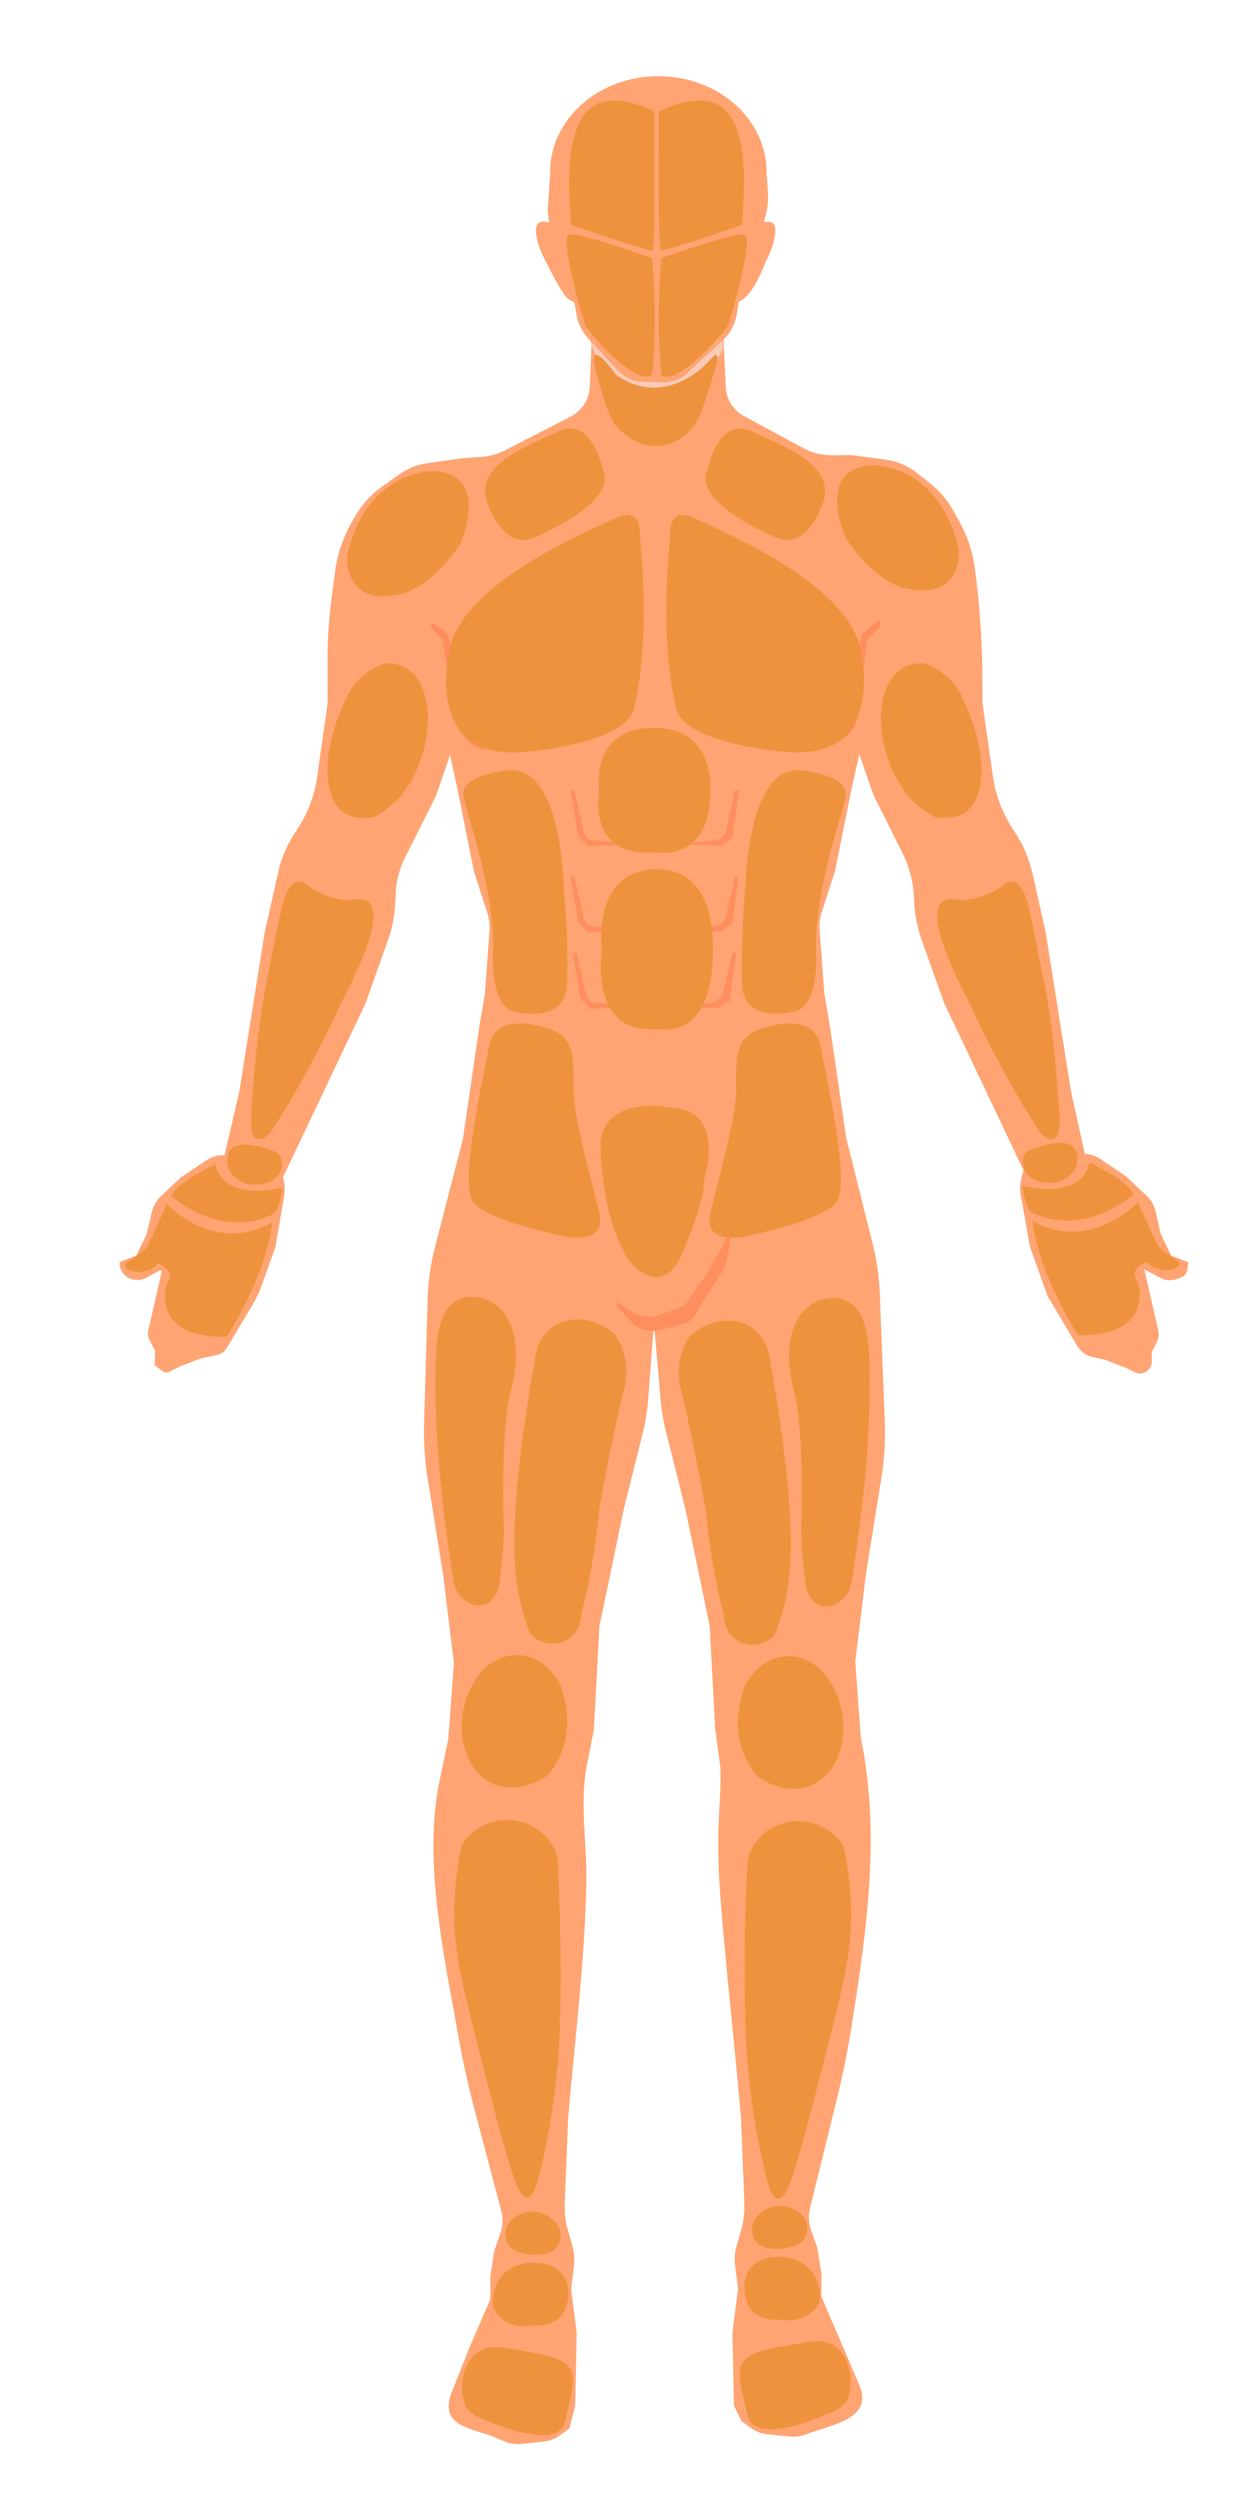 <?xml version="1.0" encoding="utf-8"?>
<!-- Generator: Adobe Illustrator 27.3.1, SVG Export Plug-In . SVG Version: 6.00 Build 0)  -->
<svg version="1.1" id="Capa_2" xmlns="http://www.w3.org/2000/svg" xmlns:xlink="http://www.w3.org/1999/xlink" x="0px" y="0px"
	 viewBox="0 0 429.9 856.6" style="enable-background:new 0 0 429.9 856.6;" xml:space="preserve">
<style type="text/css">
	.st0{fill:#FFA472;}
	.st1{fill:#F7CBB8;}
	.st2{fill:#FF8E5E;}
	.st3{fill:#FF9263;}
	.st4{fill:#EF923D;}
</style>
<g id="cuerpo">
	<g>
		<path class="st0" d="M372.5,398l-6.8,7.4l-13.6-1.9l-28.5-60l-7.6-21.4c-1.5-4.3-2.4-8.8-2.6-13.4l-0.1-1.6
			c-0.2-5-1.5-9.9-3.7-14.4l-10.2-20.4l-4.8-13.9l-2.7,12l-5.6,27.9l-4.6,14.3c-0.7,2-0.9,4.2-0.7,6.3l1.6,21.5l1.9,11.1l5.6,38.4
			l9.2,36.8c1.3,5.3,2.1,10.8,2.3,16.3l1.7,43.4c0.3,7-0.1,14-1.3,20.9l-5.1,31.7l-3.7,30.3l1.9,26c6.8,32.9,2.1,65.7-3.1,98.5
			c-1.4,9.1-3.3,18.1-5.5,27l-8.8,35.7c-0.6,2.5-0.5,5.2,0.4,7.7l2.1,6l1.4,8.8v7.9l7.4,17.2c0,0,5.6,13,5.6,13.1
			c5,11.7-10,13.6-18.1,16.8c-1.8,0.7-3.8,1-5.8,0.8L263,834c-2.1-0.2-4.1-1-5.8-2.3l-3-2.2l-2.6-5.3l-0.5-25.1l1.9-14.9l-1-8.1
			c-0.3-2.3-0.1-4.7,0.6-6.9l1.5-5.2c0.8-2.9,1.2-5.9,1.1-9l-1.2-29.8c-1.7-20.5-6.2-60.4-7.4-80.9c-1.1-19.3,0.7-27.5,0.4-38.6
			l-1.8-13.3l-1.9-35.3l-8.4-40.4l-6.6-26.3c-0.9-3.5-1.5-7.1-1.8-10.6l-2.3-26.3l-2,26c-0.3,3.8-0.9,7.6-1.8,11.3l-6.5,26
			l-8.4,40.4l-1.9,35.3l-2.4,12.3c-2.6,13.2,0.1,26.9-0.2,40.2c-0.5,26.8-3.9,53.6-6.2,80.3l-1.2,29.8c-0.1,3,0.2,6.1,1.1,9l1.5,5.2
			c0.6,2.3,0.8,4.6,0.6,6.9l-1,8.1l1.9,14.9l-0.5,25.1l-2,7.7l-3,2.2c-1.7,1.3-3.7,2.1-5.8,2.3l-7.5,0.8c-2.1,0.2-4.2-0.1-6.1-0.9
			c-2.2-0.9-4.8-2-4.8-2c-7.6-2.6-17.5-3.7-13.1-14.9l5.8-14.6l7.4-17.2v-7.9l1.4-8.8l2-5.8c0.9-2.5,1-5.3,0.3-7.9l-9-34.1
			c-2.4-9-4.4-18.2-6-27.4c-4.7-26.5-11.7-58.4-6.2-85.2l3.1-14.9l1.9-26l-3.7-30.3l-5.2-32.3c-1.1-6.5-1.5-13.1-1.3-19.7l1.2-42.4
			c0.2-6.1,1-12.1,2.6-18l9.5-36.8l5.6-38.4l1.9-11.1l1.6-21.5c0.2-2.1-0.1-4.3-0.7-6.3l-4.6-14.3l-5.6-27.9l-2.6-12l-4.8,13.9
			l-10.6,21.1c-2,4-3.2,8.5-3.3,13l-0.1,2.4c-0.2,4.5-1,9-2.6,13.3l-7.6,21.4l-28.5,60l-13.6,1.9l-6.8-7.4l5.6-24.1l8.7-54.5l4.7-21
			c1-4.5,2.8-8.8,5.3-12.7l1.4-2.2c3.5-5.3,5.7-11.3,6.6-17.5l3.6-25.2v-15.5c0-7,0.5-14,1.4-21l1.1-8.3c0.8-6.4,2.9-12.6,6.2-18.1
			l0.8-1.4c2.3-4,5.4-7.4,9.2-10.1l5.6-4c2.9-2.1,6.3-3.5,9.9-4l11.1-1.6l7.7-0.6c2.7-0.2,5.4-1,7.8-2.2l22.6-11.6
			c3.8-2,6.3-5.8,6.5-10.2l0.6-14.8l0.8-17.6l43.7-0.5l0.9,20.1l0.6,12.9c0.2,4.2,2.6,8,6.3,10l20.2,10.9c3.1,1.7,6.5,2.5,10,2.5
			l6.4-0.1l12,1.6c3.9,0.5,7.6,2.1,10.7,4.6l4.2,3.3c3.5,2.7,6.4,6.2,8.5,10.1l1.7,3c2.9,5.3,4.8,11,5.5,16.9
			c1.7,13,2.5,26,2.5,39.1v6.4l3.6,25.2c0.9,6.3,3.2,12.3,6.6,17.6l0.8,1.2c3,4.5,5.1,9.6,6.3,14.9l4.4,19.8l8.7,54.5L372.5,398z"/>
		<path class="st0" d="M96,399.3l1.2,4.8c0.5,1.9,0.5,3.9,0.2,5.8l-3,17.4l-4.9,13.7c-0.7,2-1.7,4-2.8,5.8l-9,15.1
			c-0.7,1.2-1.9,2-3.2,2.3l-5.6,1.2l-7.1,2.7L58,470c-0.7,0.4-1.5,0.3-2.2-0.2l-2.1-1.5c-0.5-0.3-0.7-0.9-0.7-1.4l0.2-4l-2.1-4.1
			c-0.4-0.9-0.5-1.8-0.3-2.8l4.6-20.2c0-0.2,0-0.4-0.2-0.5c-0.2-0.1-0.4-0.1-0.5,0l-4.6,2.5c-1.7,0.9-3.7,1-5.4,0.3
			c-2.1-0.8-3.6-2.8-3.7-5.1c0-0.4,0.2-0.7,0.5-0.8l5.2-2l3.6-7.4l1.7-7.4c0.5-2.1,1.6-4.1,3.2-5.6l6.9-6.5l8.9-5.9
			c1.7-1.1,3.7-1.7,5.7-1.6l4.8,0.2L96,399.3z"/>
		<path class="st0" d="M351.4,398.8l-1.2,4.7c-0.5,2.1-0.6,4.2-0.2,6.3l3.1,17.4l6.1,17l10.2,17.1c1.1,1.8,2.9,3.1,5,3.6l4.5,1
			l7.2,2.8l3,1.5c1.3,0.6,2.7,0.5,3.9-0.3c1.3-0.9,2-2.4,1.9-4l-0.1-2.5l1.7-3.4c0.7-1.4,0.9-2.9,0.5-4.4l-4.7-20.7l5.5,2.9
			c1.8,1,4,1.1,5.9,0.3l1.1-0.4c1.4-0.5,2.3-1.8,2.4-3.3l0.1-2l-5.8-2.2l-3.6-7.5l-1.7-7.5c-0.5-2.2-1.6-4.2-3.3-5.7l-6.9-6.5
			l-8.8-5.9c-1.8-1.2-4-1.9-6.3-1.8l-4.6,0.2L351.4,398.8z"/>
		<g>
			<path class="st1" d="M247.9,119.6l-9.3,16.9c-1.2,2.3-3.4,3.9-6,4.5l-2,0.4c-3.8,0.8-7.7,0.8-11.5,0l-1.8-0.4
				c-3.2-0.7-5.9-2.9-7.2-5.9l-7.7-17.7l0.8-17.6l43.7-0.5L247.9,119.6z"/>
		</g>
		<path class="st2" d="M147.5,214.8l0.1-0.3c0-0.3,0.2-0.5,0.5-0.7c0.3-0.1,0.6-0.1,0.8,0.1l4.7,3.3l6.8,29.7c1,4.2,2.5,5.9,6.7,6.4
			l23.7,1.4c0.2,0,0.4,0.2,0.4,0.4c0,0.2-0.2,0.4-0.4,0.4l-24.3,1.2c-2,0.1-3.9-0.7-5.3-2.1l-2.3-2.4c-1.3-1.3-2.1-3-2.5-4.9
			l-4.8-28.5L147.5,214.8z"/>
		<path class="st2" d="M302.1,214.2l-0.3-1.1c-0.1-0.2-0.2-0.3-0.4-0.4c-0.2-0.1-0.4,0-0.5,0.1l-5.4,4.4l-6.4,28
			c-0.8,3.6-3.9,6.3-7.6,6.7l-24.3,2.6c-0.2,0-0.4,0.2-0.4,0.5c0,0.2,0.2,0.4,0.4,0.4l25.4,0.4c1.9,0,3.8-0.6,5.3-1.8l2.6-2
			c1.7-1.3,2.8-3.2,3.1-5.3l3.8-27.5L302.1,214.2z"/>
		<path class="st2" d="M215.4,288.7l-11.8-0.7c-2.3-0.3-3-1.2-3.6-3.4l-3.1-13.8h-1.3l2.6,15.6l3.4,3.6l13.7-0.7
			C215.4,289.1,215.4,288.9,215.4,288.7z"/>
		<path class="st2" d="M252,270.8l-3.1,13.6c-0.4,2-2.1,3.4-4.1,3.6l-12.4,1c0,0.1,0,0.2,0,0.3l14.9,0.4l3.8-2.6l2.2-16.3H252z"/>
		<path class="st2" d="M215.1,318.1l-11.5-0.7c-2.3-0.3-3-1.2-3.6-3.4l-3.1-13.6h-1.3l2.6,15.4l3.4,3.6l13.5-0.7
			C215.1,318.5,215.1,318.3,215.1,318.1z"/>
		<path class="st2" d="M251.9,300.4l-3,13.4c-0.4,2-2.1,3.4-4.1,3.6l-12.9,1c0,0.1,0,0.2,0,0.3l15.3,0.4l3.8-2.6l2.2-16H251.9z"/>
		<path class="st2" d="M214.4,344.2l-10-0.6c-2.3-0.3-3-1.2-3.6-3.4l-3.1-13.7h-1.3l2.6,15.5l3.4,3.6l12-0.6V344.2z"/>
		<path class="st2" d="M251.1,326.4l-3.1,13.5c-0.4,2-2.1,3.4-4.1,3.6l-8.5,0.7v0.8l11,0.3l3.8-2.6l2.2-16.2H251.1z"/>
		<path class="st2" d="M212.2,446.5c-0.2-0.2-0.6-0.1-0.8,0.1c-0.2,0.2-0.2,0.5,0,0.7l5.1,5.7c2.3,2.6,6.1,3.6,9.6,2.7l8.6-2.3
			c3.1-0.8,3.8-3.5,5.4-6l6.8-10.8c1.4-2.1,2.3-4.5,2.7-7l0.8-5.1c0-0.3-0.1-0.6-0.4-0.7c-0.3-0.1-0.6,0-0.8,0.2l-6.4,11.6l-4.8,6.9
			c-1.8,2.6-2.3,4.5-5.5,5.7l-6.9,2.5c-2.6,1-6.2,0.4-8.6-1.1L212.2,446.5z"/>
		<path class="st1" d="M226,348.3c-0.1,0.3-0.4,0.4-0.7,0.5c-0.3,0-0.6-0.1-0.8-0.3l-1.6-1.9c-0.5-0.6-0.5-1.3-0.1-2l1.2-1.9
			c0.2-0.4,0.6-0.6,1-0.6c0.4,0,0.8,0.1,1.1,0.5l1.2,1.5c0.4,0.5,0.5,1.1,0.2,1.7L226,348.3z"/>
		<path class="st0" d="M201.2,104.8c-0.2-0.5-4.5-1.3-5.3-1.7c-2-1-2.7-2.5-3.9-4.4c-2.2-3.6-4-7.4-5.9-11.1c-1-2-5.2-12.6,0.8-11.6
			l1.3,0.2l1.7,0.3l3.3,8.4C193.3,84.9,201.2,104.7,201.2,104.8z"/>
		<path class="st0" d="M265.7,80.3c-0.3,2.8-1.7,6.2-2.2,7.3c-2.5,5-5,13.8-10.8,16c-0.8,0.3-4.1,0.6-4.3,1.2c0,0,7-17.6,7-17.6
			l4.2-10.7c0,0,2.9-0.5,3-0.5C265.5,75.6,266.1,77.7,265.7,80.3z"/>
		<path class="st3" d="M196.2,416.6c-0.1-0.9-0.5-1.7-1.1-2.3c-4.7-5.5-10.2-13.5-15.7-26.4c-1.2-2.9,1.7-11.8-1.3-14.1
			c-2.9-2.3-10.5-4.6-7.6-1.1l4.6,2.7l-0.7,10.5c-0.1,1.9,0.4,3.7,1.5,5.3c3.9,5.7,13.6,19.6,19.7,26.3c0.1,0.1,0.2,0.1,0.4,0.1
			c0.1-0.1,0.2-0.2,0.2-0.3C196.3,416.9,196.3,416.7,196.2,416.6z"/>
		<path class="st3" d="M269.2,373.8c-2.9,2.3,0,11.2-1.3,14.1c-2.9,6.8-5.9,12.3-8.7,16.7c-0.4,0.6-0.4,1.3-0.1,1.9
			c0.1,0.2,0.3,0.3,0.5,0.4c0.2,0,0.5-0.1,0.6-0.2c4.4-5.9,8.8-12.2,11.1-15.5c1.1-1.6,1.6-3.5,1.5-5.3l-0.7-10.5l4.6-2.7
			C279.7,369.2,272.2,371.5,269.2,373.8z"/>
		<path class="st0" d="M263.3,66.8c-0.1-2.9-0.3-5.2-0.5-7.1c0-0.2,0-0.4,0-0.7c0-18.2-16.6-32.9-37.1-32.9
			c-20.5,0-37.1,14.7-37.1,32.9c0,0.2,0,0.4,0,0.6c-0.3,3.7-0.4,7.6-0.8,11.6c-0.1,0.8,0.4,5,0.4,5l1.1,3.6l0.7,1.8l7,22.5l0.7,4
			c0.5,2.9,1.9,5.6,3.9,7.8l10.1,10.9c1.8,2.2,5.4,4,8.3,4l7.9,0.2c2.6-0.1,6-1.3,7.8-3.3l12-11c2.6-2.4,4.3-5.6,4.9-9.1l0.6-3.9
			l7.3-23.4l0.2-0.8l1.1-3.5C261.9,76,263.5,71.3,263.3,66.8z"/>
	</g>
</g>
<g id="cuello">
	<path class="st4" d="M237.1,128.7c5.5-3.5,7.6-7.6,8.6-7c0.4,0.2,0.7,1.4-2.2,10.1c-2.8,8.7-4.2,13.1-6.7,15.5
		c-1.1,1.1-5,5.1-11.1,5.5c-7,0.4-11.8-4.2-13-5.3c-3.5-3.4-4.7-7.3-7-15.2c-1.1-3.9-2.9-9.9-1.5-10.6c0.5-0.3,2,0,7,6.7
		c2,1.5,6.9,4.6,13.6,4.4C230.8,132.6,235.2,129.9,237.1,128.7z"/>
</g>
<g id="estomago">
	<path class="st4" d="M243.5,271.2c0,0,1.8-20.8-17.3-21.7c0,0-23.1-3.1-20.8,21.7c0,0-4.5,22.6,19,20.8
		C224.4,292,243.5,296,243.5,271.2z"/>
</g>
<g id="abdomen">
	<path class="st4" d="M244.4,325.8c0,0,1.8-26.7-17.3-27.8c0,0-23.1-4-20.8,27.8c0,0-4.5,28.9,19,26.7
		C225.3,352.5,244.4,357.6,244.4,325.8z"/>
</g>
<g id="pelvis">
	<path class="st4" d="M241.4,404.1c0,0,7.6-23.3-10.6-24.5c0,0-23.6-5.1-24.9,12.2c0,0-0.3,24.3,9.6,39.9c0,0,10,13.2,17.3,0
		C232.7,431.7,241.4,413.8,241.4,404.1z"/>
</g>
<g id="barbilla-der">
	<path class="st4" d="M226.9,128.7c-1.2-5.6-1.5-28.1-0.1-40.3c5.7-1.8,26.6-9.4,28.6-7.9c2.9,2.1-4.9,28.4-5.7,30.6
		C249,113.3,233.1,131.8,226.9,128.7z"/>
</g>
<g id="barbilla-izq">
	<path class="st4" d="M223.4,128.7c1.2-5.6,1.5-28.1,0.1-40.3c-5.7-1.8-26.6-9.4-28.6-7.9c-2.9,2.1,4.9,28.4,5.7,30.6
		C201.3,113.3,217.1,131.8,223.4,128.7z"/>
</g>
<g id="cabeza-izq">
	<path class="st4" d="M224.3,38.2c-13.1-6.4-19.5-2.8-20.6-2.1c-10.3,6.2-8.7,28.5-8.1,37.8c0.1,1.3,0.2,2.5,0.3,3.2
		c13.5,4.6,27.5,9.3,27.8,8.6C224.6,83.3,224.3,56.8,224.3,38.2z"/>
</g>
<g id="cabeza-der">
	<path class="st4" d="M225.9,38.2c13.1-6.4,19.5-2.8,20.6-2.1c10.3,6.2,8.7,28.5,8.1,37.8c-0.1,1.3-0.2,2.5-0.3,3.2
		c-13.5,4.6-27.5,9.3-27.8,8.6C225.6,83.3,225.9,56.8,225.9,38.2z"/>
</g>
<g id="clavi-izq">
	<path class="st4" d="M206.7,161c0,0-3.8-18.4-14.9-13.3c-11.1,5.1-31,12-24,26.3c0,0,5.1,14.6,15.5,10.1
		C183.3,184.1,212,172.3,206.7,161z"/>
</g>
<g id="clavi-der">
	<path class="st4" d="M242.5,161c0,0,3.8-18.4,14.9-13.3s31,12,24,26.3c0,0-5.1,14.6-15.5,10.1C265.9,184.1,237.2,172.3,242.5,161z"
		/>
</g>
<g id="hombro-izq">
	<path class="st4" d="M157.8,186.3c0,0,10.5-23.1-8.4-24.9c0,0-23.4-1.5-30.5,29.2c0,0-1,17.1,17.6,13.1
		C136.5,203.7,146.7,202.9,157.8,186.3z"/>
</g>
<g id="pecho-izq">
	<path class="st4" d="M219.4,184.1c0,0,1-10.9-7.8-6.8c-8.7,4.1-55.4,23.1-57.8,47.2c0,0-8.3,36.3,26.2,33.1c0,0,31.6-2.3,36.9-13.6
		C217,244,223.3,224.5,219.4,184.1z"/>
</g>
<g id="brazo-izq">
	<path class="st4" d="M145.3,256.7c3.3-12.9,0.5-24.2-6.4-28c-1.4-0.8-3.7-1.6-7-1.4c-1.9,0.6-5.2,2-8.3,5c-2.5,2.4-4,4.9-4.7,6.6
		c-9,18.3-8.4,34.4-1,39.5c1.5,1,4.6,2.6,10.7,1.4c2.3-1.3,5.6-3.6,8.8-7.1C138.8,271,143.1,265.4,145.3,256.7z"/>
</g>
<g id="antebrazo-izq">
	<path class="st4" d="M117.4,342.7c5.5-10.5,14.3-29,9-33.6c-1.1-0.9-2.9-1.4-6-0.7c0,0-6.7,0.5-14.4-4.6c0,0-1.8-2-4-1.7
		c-4,0.6-5.6,9.3-6.6,14.2c-4.7,24.2-6.7,29.2-9.2,64c-0.2,2.9-0.6,8.9,1.8,9.9c1.4,0.6,3.1-0.7,4.5-1.8c2-3.1,4-6.3,6-9.6
		C105.8,366.5,112.1,354.3,117.4,342.7z"/>
</g>
<g id="muneca-izq">
	<path class="st4" d="M78.3,400.3c0,0,2.8,6.8,11.4,5.4c8.5-1.4,8-9.7,4.8-11S75.3,387.3,78.3,400.3z"/>
</g>
<g id="mano-izq">
	<path class="st4" d="M96.6,406.9c0,0-19.8,5.3-22.8-7.9c0,0-13.3,5.8-15,10.8c0,0,16.6,15.3,35.2,6
		C94.1,415.8,96.7,411.6,96.6,406.9z"/>
</g>
<g id="palma-izq">
	<path class="st4" d="M57.2,412.5c0,0-6,13.3-6.7,14.6s-5.4,4.5-7.3,5.8s5,5.8,11,0c0,0,6.7,2.4,3,7c0,0-6.2,18.5,20.5,18.1
		c0,0,13.1-19.7,15.7-39.2c-2.5,1.5-6.1,3.1-10.6,3.6C69,424.1,58.8,414.1,57.2,412.5z"/>
</g>
<g id="costillas-izq">
	<path class="st4" d="M193.2,302.8c0,0-0.8-41.6-19.6-38.8c0,0-15.9,1.5-14.7,8.7c1.2,7.1,9.4,27.6,10.3,50.7c0,0-2.4,23.1,8.7,23.4
		c0,0,15.9,4,16.5-9.8C195,323.2,193.2,302.8,193.2,302.8z"/>
</g>
<g id="cadera-izq">
	<path class="st4" d="M194.6,423.8c0,0,13.2,2.5,10.9-7.9s-8.9-32.6-8.9-42.6c-0.1-10,1.1-18.3-9.4-21.1c0,0-17.2-6.1-19.5,6.1
		c-2.3,12.2-10.2,46.6-5.5,53.4C166.8,418.5,194.6,423.8,194.6,423.8z"/>
</g>
<g id="pierna-izq">
	<path class="st4" d="M172.7,522.9c0,0-1.2-32.5,2.4-46.2c3.9-14.8,1.1-25-5.3-29.8c-3.6-2.6-9-3.5-12.9-1.5
		c-6.9,3.5-7.5,14.8-7.6,23.6c-0.2,13.7,0.4,37.7,6.3,73.2c1.2,5.7,6.4,8.7,10.3,7.6c2.6-0.8,4.6-3.5,5.2-6.7
		C171.1,543,172.9,529.8,172.7,522.9z"/>
</g>
<g id="muslo-izq_00000121996155479789388600000005701111773569580181_">
	<path class="st4" d="M199.3,552.8c0,3.7-1.8,7.2-4.9,9c-3.9,2.3-9.1,1.5-12.6-1.9c-0.5-1.4-1.4-3.7-2.3-6.7
		c-2.8-9.4-5.6-24.3,0.4-65.7c0.7-5.1,1.8-12.4,3.4-21.1c0.1-1.1,0.7-8,6.2-11.8c5.9-4.2,15.1-3.2,21.6,3c1.1,1.7,2.7,4.7,3.3,8.6
		c0.9,5.3-0.3,9.6-1,11.6c-1.3,5.5-2.5,11.2-3.7,17c-1.6,7.7-3,15.2-4.3,22.6c-0.4,4.9-1.1,10.1-2,15.6
		C202.3,540.2,200.9,546.8,199.3,552.8z"/>
</g>
<g id="rodilla-izq">
	<path class="st4" d="M191.9,576.9c-0.3-0.6-4.6-9-13.5-9.8c-6-0.5-11.9,2.7-15.3,8.3c-8.1,12.4-5.3,28.2,3.2,34.2
		c5.9,4.3,14.6,3.6,21.6-1.5c1.6-1.9,3.6-4.9,5-8.9C196.4,588.9,192.9,579.4,191.9,576.9z"/>
</g>
<g id="muslo-izq">
	<path class="st4" d="M191.2,637c-1.6-7.3-8-12.7-15.6-13.4c-6.9-0.6-13.7,2.7-17.3,8.5c-0.9,4.2-2,10.4-2.4,17.8
		c-0.9,15.8,1.7,26.7,7.8,50.6c11,43.2,13.8,52.6,17,52.4c1.6-0.1,2.9-2.9,3.7-5.8c3.9-15.4,5.9-29.3,6.9-41.3
		c0.7-9.2,0.8-16.4,0.9-27.1C192.2,663.7,191.8,649.8,191.2,637z"/>
</g>
<g id="tobillo-izq">
	<path class="st4" d="M189.9,770.9c2.2-1.8,2.9-5,1.7-7.7c-0.2-0.5-2.6-4.6-7.5-5.3c-5.1-0.8-8.5,2.5-8.9,2.9
		c-2.3,2.3-2.6,5.9-0.8,8.5C176.2,772,185.2,774.1,189.9,770.9z"/>
</g>
<g id="pie-izq_00000013152723725453838670000008807163536140319652_">
	<path class="st4" d="M182.6,796.7c0.7,0.1,6.4,0.6,9.8-3.3c1.7-2,2-4.2,2.2-5.3c0.2-1.3,0.9-5.3-1.6-8.6c-3.3-4.6-9.4-4.2-9.8-4.2
		c-0.8-0.1-6-0.4-10.2,3.5c-4.8,4.6-4.1,10.9-4,11.5c0.5,1.1,1.3,2.7,2.9,4C176.1,797.9,181.7,796.9,182.6,796.7z"/>
</g>
<g id="puntaPie-izq">
	<path class="st4" d="M164.7,828.4c1.4,0.6,22.3,10.2,27.8,3.6c0.9-1.1,1.3-2.8,2.1-6.2c1.7-7.1,2.6-10.7,1.1-13.7
		c-2-3.9-6.9-4.9-15.1-6.4c-8.7-1.6-13-2.5-16.8,0.2c-5.6,3.9-6.6,12.8-4.1,18.7C160.3,825.4,161.4,827.1,164.7,828.4z"/>
</g>
<g id="hombro-der">
	<path class="st4" d="M289.9,184.3c0,0-10.5-23.1,8.4-24.9c0,0,23.4-1.5,30.5,29.2c0,0,1,17.1-17.6,13.1
		C311.2,201.7,301,200.9,289.9,184.3z"/>
</g>
<g id="pecho-der">
	<path class="st4" d="M229.7,184.1c0,0-1-10.9,7.8-6.8c8.7,4.1,55.4,23.1,57.8,47.2c0,0,8.3,36.3-26.2,33.1c0,0-31.6-2.3-36.9-13.6
		C232.2,244,225.8,224.5,229.7,184.1z"/>
</g>
<g id="antebrazo-der">
	<path class="st4" d="M331.9,342.7c-5.5-10.5-14.3-29-9-33.6c1.1-0.9,2.9-1.4,6-0.7c0,0,6.7,0.5,14.4-4.6c0,0,1.8-2,4-1.7
		c4,0.6,5.6,9.3,6.6,14.2c4.7,24.2,6.7,29.2,9.2,64c0.2,2.9,0.6,8.9-1.8,9.9c-1.4,0.6-3.1-0.7-4.5-1.8c-2-3.1-4-6.3-6-9.6
		C343.5,366.5,337.2,354.3,331.9,342.7z"/>
</g>
<g id="brazo-der">
	<path class="st4" d="M303.4,256.7c-3.3-12.9-0.5-24.2,6.4-28c1.4-0.8,3.7-1.6,7-1.4c1.9,0.6,5.2,2,8.3,5c2.5,2.4,4,4.9,4.7,6.6
		c9,18.3,8.4,34.4,1,39.5c-1.5,1-4.6,2.6-10.7,1.4c-2.3-1.3-5.6-3.6-8.8-7.1C310,271,305.7,265.4,303.4,256.7z"/>
</g>
<g id="muneca-der">
	<path class="st4" d="M369,399.7c0,0-2.8,6.8-11.4,5.4s-8-9.7-4.8-11C356.1,392.8,371.9,386.7,369,399.7z"/>
</g>
<g id="mano-der_00000078025634538378286650000008570182346881580432_">
	<path class="st4" d="M350.7,406.3c0,0,19.8,5.3,22.8-7.9c0,0,13.3,5.8,15,10.8c0,0-16.6,15.3-35.2,6
		C353.2,415.2,350.6,411,350.7,406.3z"/>
</g>
<g id="palma-der">
	<path class="st4" d="M390.1,411.9c0,0,6,13.3,6.7,14.6s5.4,4.5,7.3,5.8c2,1.3-5,5.8-11,0c0,0-6.7,2.4-3,7c0,0,6.2,18.5-20.5,18.1
		c0,0-13.1-19.7-15.7-39.2c2.5,1.5,6.1,3.1,10.6,3.6C378.3,423.5,388.5,413.5,390.1,411.9z"/>
</g>
<g id="costillas-der">
	<path class="st4" d="M255.6,302.8c0,0,0.8-41.6,19.6-38.8c0,0,15.9,1.5,14.7,8.7c-1.2,7.1-9.4,27.6-10.3,50.7
		c0,0,2.4,23.1-8.7,23.4c0,0-15.9,4-16.5-9.8C253.8,323.2,255.6,302.8,255.6,302.8z"/>
</g>
<g id="cadera-der">
	<path class="st4" d="M254.4,423.8c0,0-13.2,2.5-10.9-7.9c2.3-10.4,8.9-32.6,8.9-42.6c0.1-10-1.1-18.3,9.4-21.1
		c0,0,17.2-6.1,19.5,6.1c2.3,12.2,10.2,46.6,5.5,53.4C282.2,418.5,254.4,423.8,254.4,423.8z"/>
</g>
<g id="pierna-der">
	<path class="st4" d="M274.7,523.3c0,0,1.2-32.5-2.4-46.2c-3.9-14.8-1.1-25,5.3-29.8c3.6-2.6,9-3.5,12.9-1.5
		c6.9,3.5,7.5,14.8,7.6,23.6c0.2,13.7-0.4,37.7-6.3,73.2c-1.2,5.7-6.4,8.7-10.3,7.6c-2.6-0.8-4.6-3.5-5.2-6.7
		C276.3,543.4,274.5,530.1,274.7,523.3z"/>
</g>
<g id="muslo-der">
	<path class="st4" d="M248.1,553.2c0,3.7,1.8,7.2,4.9,9c3.9,2.3,9.1,1.5,12.6-1.9c0.5-1.4,1.4-3.7,2.3-6.7
		c2.8-9.4,5.6-24.3-0.4-65.7c-0.7-5.1-1.8-12.4-3.4-21.1c-0.1-1.1-0.7-8-6.2-11.8c-5.9-4.2-15.1-3.2-21.6,3
		c-1.1,1.7-2.7,4.7-3.3,8.6c-0.9,5.3,0.3,9.6,1,11.6c1.3,5.5,2.5,11.2,3.7,17c1.6,7.7,3,15.2,4.3,22.6c0.4,4.9,1.1,10.1,2,15.6
		C245.1,540.6,246.6,547.2,248.1,553.2z"/>
</g>
<g id="rodilla-der">
	<path class="st4" d="M255.5,577.3c0.3-0.6,4.6-9,13.5-9.8c6-0.5,11.9,2.7,15.3,8.3c8.1,12.4,5.3,28.2-3.2,34.2
		c-5.9,4.3-14.6,3.6-21.6-1.5c-1.6-1.9-3.6-4.9-5-8.9C251,589.3,254.6,579.7,255.5,577.3z"/>
</g>
<g id="pantorrilla-der">
	<path class="st4" d="M256.3,637.4c1.6-7.3,8-12.7,15.6-13.4c6.9-0.6,13.7,2.7,17.3,8.5c0.9,4.2,2,10.4,2.4,17.8
		c0.9,15.8-1.7,26.7-7.8,50.6c-11,43.2-13.8,52.6-17,52.4c-1.6-0.1-2.9-2.9-3.7-5.8c-3.9-15.4-5.9-29.3-6.9-41.3
		c-0.7-9.2-0.8-16.4-0.9-27.1C255.2,664.1,255.6,650.2,256.3,637.4z"/>
</g>
<g id="tobillo-der">
	<path class="st4" d="M260.1,768.9c-2.2-1.8-2.9-5-1.7-7.7c0.2-0.5,2.6-4.6,7.5-5.3c5.1-0.8,8.5,2.5,8.9,2.9
		c2.3,2.3,2.6,5.9,0.8,8.5C273.8,770,264.8,772.1,260.1,768.9z"/>
</g>
<g id="pie-der">
	<path class="st4" d="M267.4,794.7c-0.7,0.1-6.4,0.6-9.8-3.3c-1.7-2-2-4.2-2.2-5.3c-0.2-1.3-0.9-5.3,1.6-8.6
		c3.3-4.6,9.4-4.2,9.8-4.2c0.8-0.1,6-0.4,10.2,3.5c4.8,4.6,4.1,10.9,4,11.5c-0.5,1.1-1.3,2.7-2.9,4
		C273.9,795.9,268.3,794.9,267.4,794.7z"/>
</g>
<g id="puntaPie-der">
	<path class="st4" d="M285.3,826.4c-1.4,0.6-22.3,10.2-27.8,3.6c-0.9-1.1-1.3-2.8-2.1-6.2c-1.7-7.1-2.6-10.7-1.1-13.7
		c2-3.9,6.9-4.9,15.1-6.4c8.7-1.6,13-2.5,16.8,0.2c5.6,3.9,6.6,12.8,4.1,18.7C289.7,823.4,288.6,825.1,285.3,826.4z"/>
</g>
</svg>
